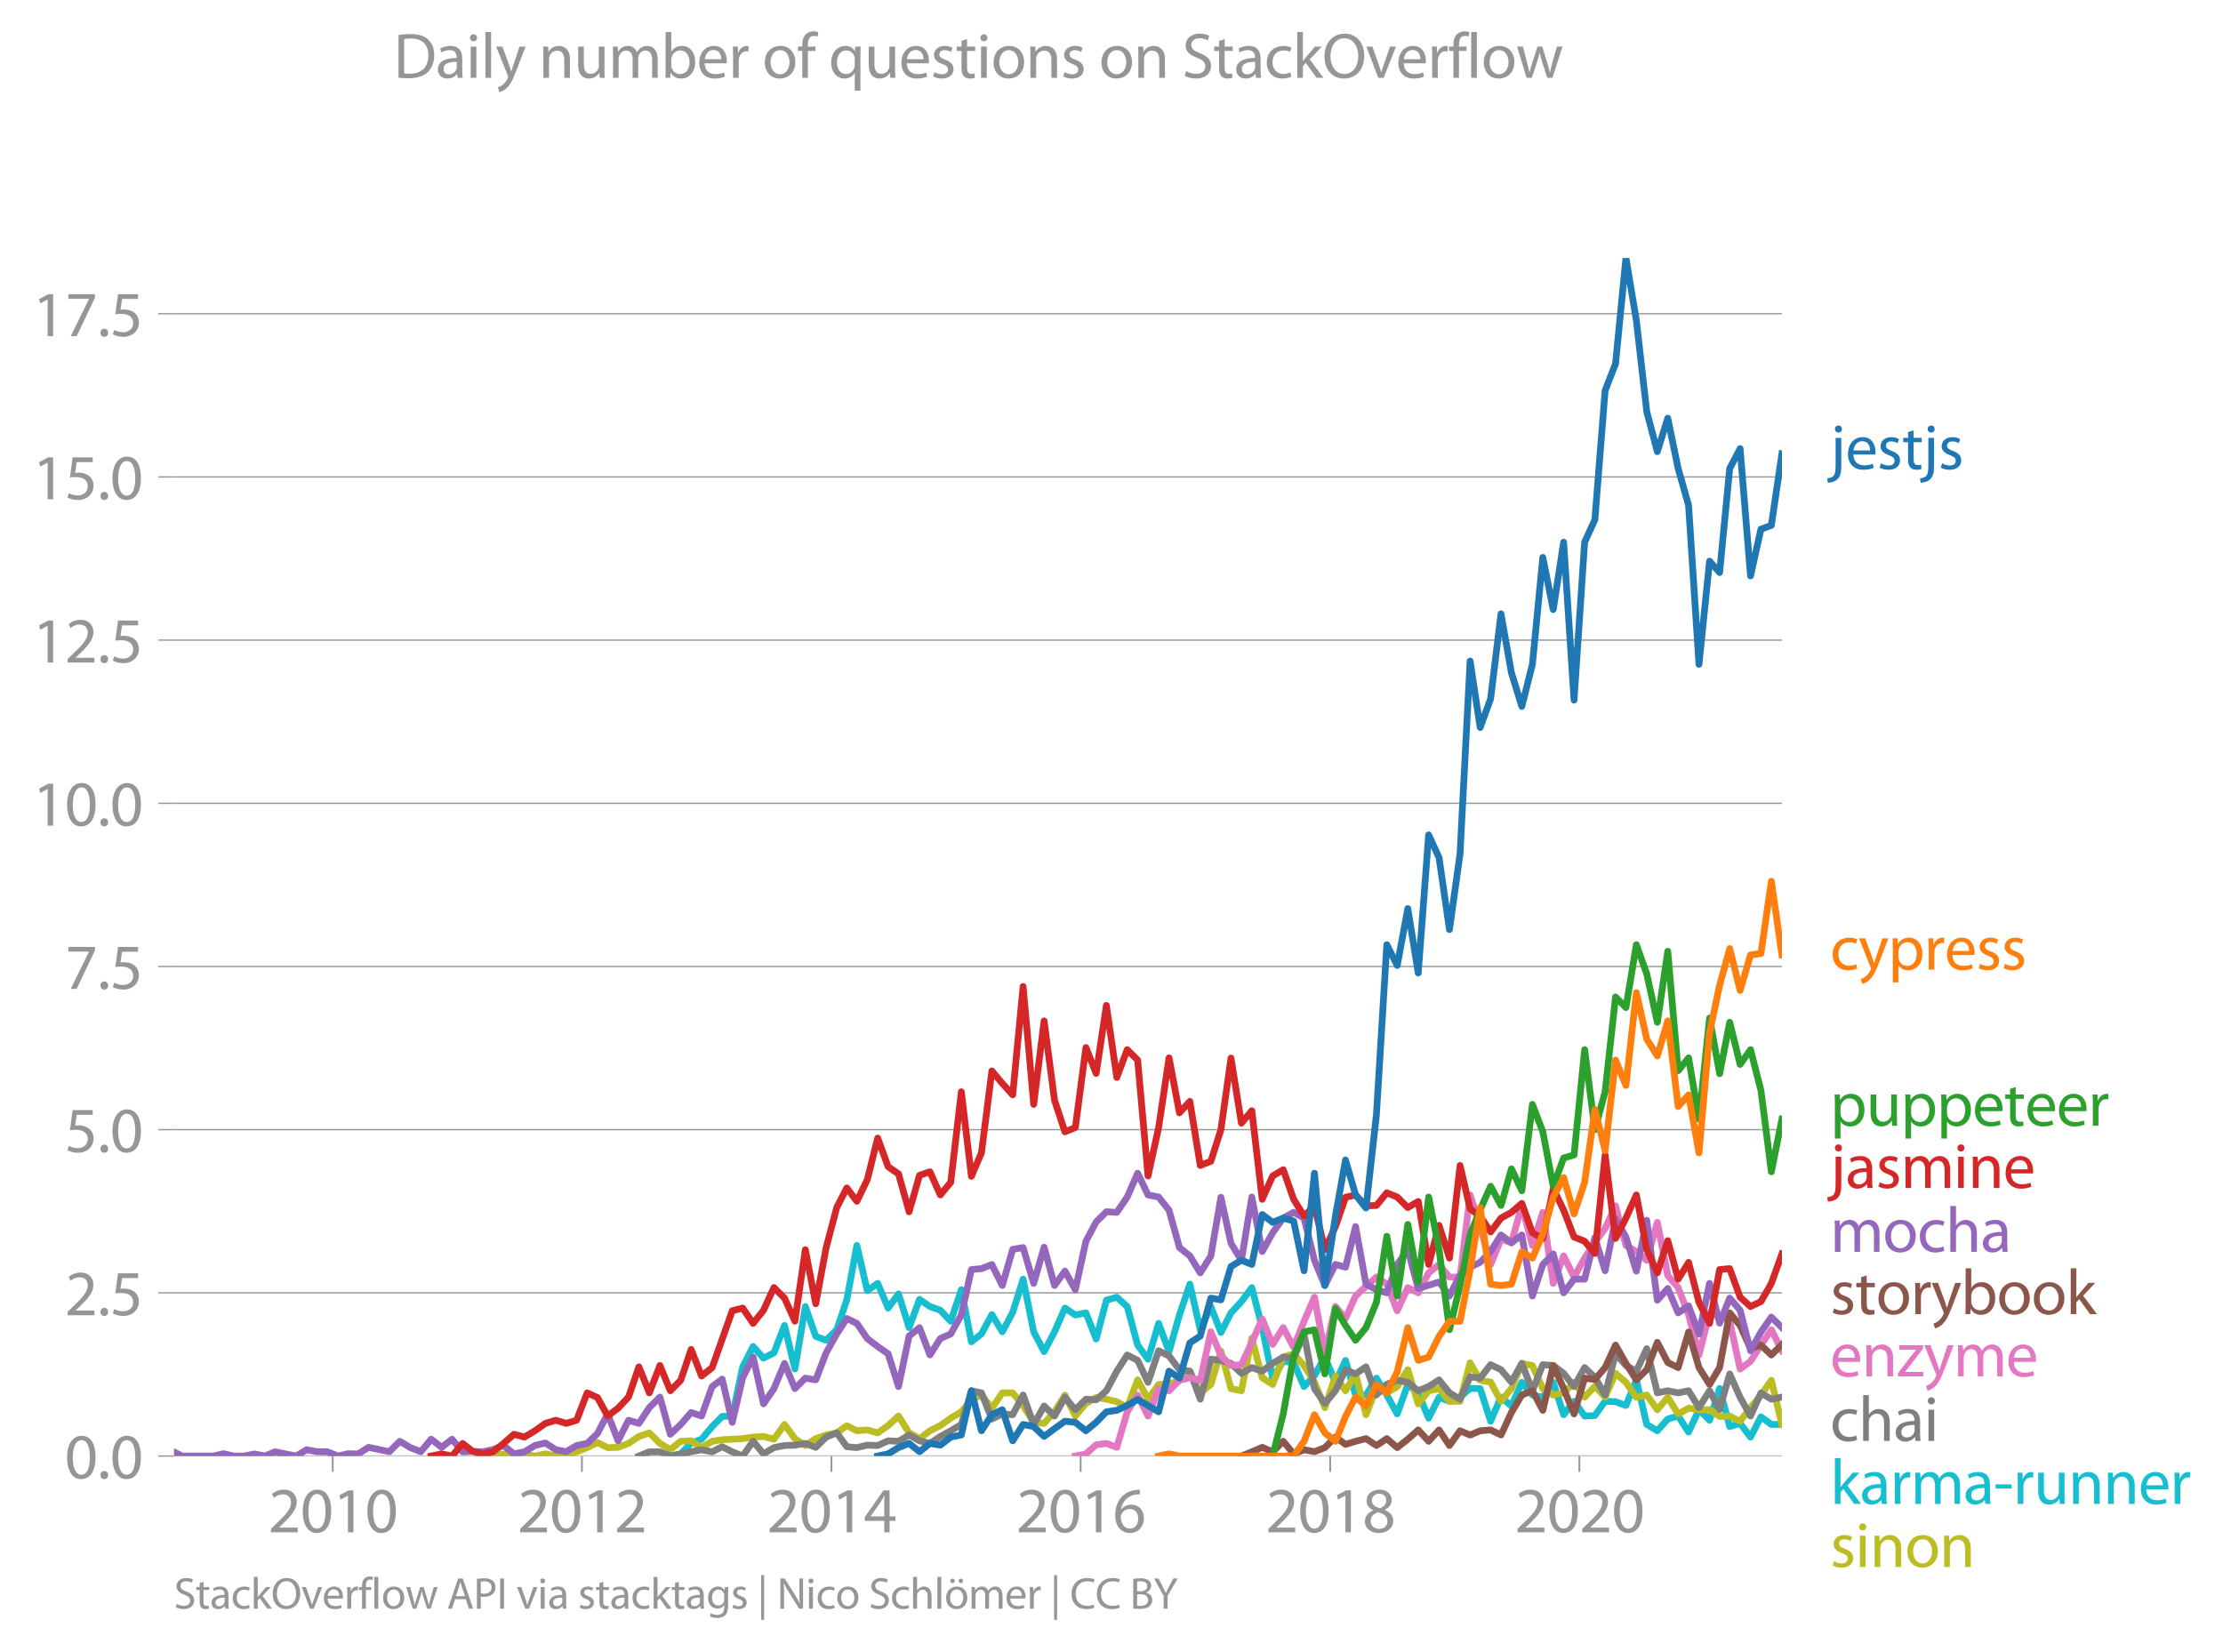 <svg xmlns:xlink="http://www.w3.org/1999/xlink" width="658.29" height="489.243" viewBox="0 0 493.717 366.932" xmlns="http://www.w3.org/2000/svg"><defs><style>*{stroke-linejoin:round;stroke-linecap:butt}</style></defs><g id="figure_1"><path d="M0 366.932h493.717V0H0v366.932z" style="fill:none" id="patch_1"/><g id="axes_1"><path d="M38.643 323.405h357.12V57.293H38.643v266.112z" style="fill:none" id="patch_2"/><g id="matplotlib.axis_1"><g id="xtick_1"><g id="line2d_1"><defs><path id="m5fd5251921" d="M0 0v3.5" style="stroke:#969696;stroke-width:.4"/></defs><use xlink:href="#m5fd5251921" x="73.896" y="323.405" style="fill:#969696;stroke:#969696;stroke-width:.4"/></g><g style="fill:#969696" transform="matrix(.14 0 0 -.14 59.533 340.345)" id="text_1"><defs><path id="MyriadPro-Regular-32" d="M2944 0v467H1075v13l333 307c877 845 1434 1466 1434 2234 0 595-378 1209-1274 1209-480 0-890-179-1178-422l180-397c192 160 505 352 883 352 621 0 825-390 825-813-6-627-486-1164-1548-2176L288 346V0h2656z" transform="scale(.016)"/><path id="MyriadPro-Regular-30" d="M1677 4230c-845 0-1447-768-1447-2163C243 691 794-70 1606-70c922 0 1447 780 1447 2195 0 1325-499 2105-1376 2105zm-32-435c582 0 845-672 845-1696 0-1062-276-1734-852-1734-512 0-844 614-844 1696 0 1133 358 1734 851 1734z" transform="scale(.016)"/><path id="MyriadPro-Regular-31" d="M1510 0h544v4160h-480l-908-486 108-429 724 390h12V0z" transform="scale(.016)"/></defs><use xlink:href="#MyriadPro-Regular-32"/><use xlink:href="#MyriadPro-Regular-30" x="51.3"/><use xlink:href="#MyriadPro-Regular-31" x="102.6"/><use xlink:href="#MyriadPro-Regular-30" x="153.9"/></g></g><g id="xtick_2"><use xlink:href="#m5fd5251921" x="129.24" y="323.405" style="fill:#969696;stroke:#969696;stroke-width:.4" id="line2d_2"/><g style="fill:#969696" transform="matrix(.14 0 0 -.14 114.877 340.345)" id="text_2"><use xlink:href="#MyriadPro-Regular-32"/><use xlink:href="#MyriadPro-Regular-30" x="51.3"/><use xlink:href="#MyriadPro-Regular-31" x="102.6"/><use xlink:href="#MyriadPro-Regular-32" x="153.9"/></g></g><g id="xtick_3"><use xlink:href="#m5fd5251921" x="184.66" y="323.405" style="fill:#969696;stroke:#969696;stroke-width:.4" id="line2d_3"/><g style="fill:#969696" transform="matrix(.14 0 0 -.14 170.297 340.345)" id="text_3"><defs><path id="MyriadPro-Regular-34" d="M2560 0v1133h582v441h-582v2586h-608L96 1504v-371h1933V0h531zM666 1574v13l1017 1415c115 192 218 371 346 614h19c-13-218-19-435-19-653V1574H666z" transform="scale(.016)"/></defs><use xlink:href="#MyriadPro-Regular-32"/><use xlink:href="#MyriadPro-Regular-30" x="51.3"/><use xlink:href="#MyriadPro-Regular-31" x="102.6"/><use xlink:href="#MyriadPro-Regular-34" x="153.9"/></g></g><g id="xtick_4"><use xlink:href="#m5fd5251921" x="240.004" y="323.405" style="fill:#969696;stroke:#969696;stroke-width:.4" id="line2d_4"/><g style="fill:#969696" transform="matrix(.14 0 0 -.14 225.64 340.345)" id="text_4"><defs><path id="MyriadPro-Regular-36" d="M2662 4224c-102 0-243-6-409-32-525-64-986-275-1331-614-410-410-704-1056-704-1876C218 621 800-70 1690-70c864 0 1382 704 1382 1465 0 813-518 1344-1254 1344-461 0-807-217-1005-480h-19c96 685 563 1331 1446 1479 160 25 307 32 422 25v461zM1690 365c-589 0-903 505-916 1190 0 103 26 186 64 250 154 301 468 512 807 512 518 0 857-359 857-954s-326-998-806-998h-6z" transform="scale(.016)"/></defs><use xlink:href="#MyriadPro-Regular-32"/><use xlink:href="#MyriadPro-Regular-30" x="51.3"/><use xlink:href="#MyriadPro-Regular-31" x="102.6"/><use xlink:href="#MyriadPro-Regular-36" x="153.9"/></g></g><g id="xtick_5"><use xlink:href="#m5fd5251921" x="295.424" y="323.405" style="fill:#969696;stroke:#969696;stroke-width:.4" id="line2d_5"/><g style="fill:#969696" transform="matrix(.14 0 0 -.14 281.06 340.345)" id="text_5"><defs><path id="MyriadPro-Regular-38" d="M1062 2170c-512-218-825-589-825-1114C237 448 762-70 1632-70c794 0 1414 486 1414 1209 0 506-320 871-838 1075v20c512 243 685 620 685 972 0 519-403 1024-1210 1024-729 0-1286-448-1286-1107 0-358 198-717 659-934l6-19zm583-1831c-531 0-851 371-832 794 0 397 262 717 749 857 563-160 915-403 915-908 0-423-327-743-832-743zm6 3488c506 0 704-345 704-678 0-378-275-634-633-755-480 128-794 352-794 768 0 358 256 665 723 665z" transform="scale(.016)"/></defs><use xlink:href="#MyriadPro-Regular-32"/><use xlink:href="#MyriadPro-Regular-30" x="51.3"/><use xlink:href="#MyriadPro-Regular-31" x="102.6"/><use xlink:href="#MyriadPro-Regular-38" x="153.9"/></g></g><g id="xtick_6"><use xlink:href="#m5fd5251921" x="350.768" y="323.405" style="fill:#969696;stroke:#969696;stroke-width:.4" id="line2d_6"/><g style="fill:#969696" transform="matrix(.14 0 0 -.14 336.405 340.345)" id="text_6"><use xlink:href="#MyriadPro-Regular-32"/><use xlink:href="#MyriadPro-Regular-30" x="51.3"/><use xlink:href="#MyriadPro-Regular-32" x="102.6"/><use xlink:href="#MyriadPro-Regular-30" x="153.9"/></g></g></g><g id="matplotlib.axis_2"><g id="ytick_1"><path d="M38.643 323.405h357.12" clip-path="url(#p6bb0eca45b)" style="fill:none;stroke:#969696;stroke-width:.3;stroke-linecap:square" id="line2d_7"/><g id="line2d_8"><defs><path id="mb6f6462827" d="M0 0h-3.5" style="stroke:#969696;stroke-width:.3"/></defs><use xlink:href="#mb6f6462827" x="38.643" y="323.405" style="fill:#969696;stroke:#969696;stroke-width:.3"/></g><g style="fill:#969696" transform="matrix(.14 0 0 -.14 14.382 328.375)" id="text_7"><defs><path id="MyriadPro-Regular-2e" d="M710-70c237 0 384 172 384 403 0 237-153 403-377 403S333 570 333 333c0-231 153-403 371-403h6z" transform="scale(.016)"/></defs><use xlink:href="#MyriadPro-Regular-30"/><use xlink:href="#MyriadPro-Regular-2e" x="51.3"/><use xlink:href="#MyriadPro-Regular-30" x="72"/></g></g><g id="ytick_2"><path d="M38.643 287.16h357.12" clip-path="url(#p6bb0eca45b)" style="fill:none;stroke:#969696;stroke-width:.3;stroke-linecap:square" id="line2d_9"/><use xlink:href="#mb6f6462827" x="38.643" y="287.16" style="fill:#969696;stroke:#969696;stroke-width:.3" id="line2d_10"/><g style="fill:#969696" transform="matrix(.14 0 0 -.14 14.382 292.13)" id="text_8"><defs><path id="MyriadPro-Regular-35" d="M2771 4160H781L512 2163c154 19 339 45 576 45 832 0 1190-384 1197-922 0-556-455-902-986-902-377 0-717 128-889 230L269 186C467 58 851-70 1306-70c902 0 1548 608 1548 1420 0 525-268 884-595 1069-256 154-576 224-896 224-153 0-243-13-339-25l160 1068h1587v474z" transform="scale(.016)"/></defs><use xlink:href="#MyriadPro-Regular-32"/><use xlink:href="#MyriadPro-Regular-2e" x="51.3"/><use xlink:href="#MyriadPro-Regular-35" x="72"/></g></g><g id="ytick_3"><path d="M38.643 250.914h357.12" clip-path="url(#p6bb0eca45b)" style="fill:none;stroke:#969696;stroke-width:.3;stroke-linecap:square" id="line2d_11"/><use xlink:href="#mb6f6462827" x="38.643" y="250.914" style="fill:#969696;stroke:#969696;stroke-width:.3" id="line2d_12"/><g style="fill:#969696" transform="matrix(.14 0 0 -.14 14.382 255.884)" id="text_9"><use xlink:href="#MyriadPro-Regular-35"/><use xlink:href="#MyriadPro-Regular-2e" x="51.3"/><use xlink:href="#MyriadPro-Regular-30" x="72"/></g></g><g id="ytick_4"><path d="M38.643 214.669h357.12" clip-path="url(#p6bb0eca45b)" style="fill:none;stroke:#969696;stroke-width:.3;stroke-linecap:square" id="line2d_13"/><use xlink:href="#mb6f6462827" x="38.643" y="214.669" style="fill:#969696;stroke:#969696;stroke-width:.3" id="line2d_14"/><g style="fill:#969696" transform="matrix(.14 0 0 -.14 14.382 219.639)" id="text_10"><defs><path id="MyriadPro-Regular-37" d="M365 4160v-467h2035v-13L595 0h583l1811 3789v371H365z" transform="scale(.016)"/></defs><use xlink:href="#MyriadPro-Regular-37"/><use xlink:href="#MyriadPro-Regular-2e" x="51.3"/><use xlink:href="#MyriadPro-Regular-35" x="72"/></g></g><g id="ytick_5"><path d="M38.643 178.423h357.12" clip-path="url(#p6bb0eca45b)" style="fill:none;stroke:#969696;stroke-width:.3;stroke-linecap:square" id="line2d_15"/><use xlink:href="#mb6f6462827" x="38.643" y="178.423" style="fill:#969696;stroke:#969696;stroke-width:.3" id="line2d_16"/><g style="fill:#969696" transform="matrix(.14 0 0 -.14 7.2 183.393)" id="text_11"><use xlink:href="#MyriadPro-Regular-31"/><use xlink:href="#MyriadPro-Regular-30" x="51.3"/><use xlink:href="#MyriadPro-Regular-2e" x="102.6"/><use xlink:href="#MyriadPro-Regular-30" x="123.3"/></g></g><g id="ytick_6"><path d="M38.643 142.178h357.12" clip-path="url(#p6bb0eca45b)" style="fill:none;stroke:#969696;stroke-width:.3;stroke-linecap:square" id="line2d_17"/><use xlink:href="#mb6f6462827" x="38.643" y="142.178" style="fill:#969696;stroke:#969696;stroke-width:.3" id="line2d_18"/><g style="fill:#969696" transform="matrix(.14 0 0 -.14 7.2 147.148)" id="text_12"><use xlink:href="#MyriadPro-Regular-31"/><use xlink:href="#MyriadPro-Regular-32" x="51.3"/><use xlink:href="#MyriadPro-Regular-2e" x="102.6"/><use xlink:href="#MyriadPro-Regular-35" x="123.3"/></g></g><g id="ytick_7"><path d="M38.643 105.932h357.12" clip-path="url(#p6bb0eca45b)" style="fill:none;stroke:#969696;stroke-width:.3;stroke-linecap:square" id="line2d_19"/><use xlink:href="#mb6f6462827" x="38.643" y="105.932" style="fill:#969696;stroke:#969696;stroke-width:.3" id="line2d_20"/><g style="fill:#969696" transform="matrix(.14 0 0 -.14 7.2 110.902)" id="text_13"><use xlink:href="#MyriadPro-Regular-31"/><use xlink:href="#MyriadPro-Regular-35" x="51.3"/><use xlink:href="#MyriadPro-Regular-2e" x="102.6"/><use xlink:href="#MyriadPro-Regular-30" x="123.3"/></g></g><g id="ytick_8"><path d="M38.643 69.687h357.12" clip-path="url(#p6bb0eca45b)" style="fill:none;stroke:#969696;stroke-width:.3;stroke-linecap:square" id="line2d_21"/><use xlink:href="#mb6f6462827" x="38.643" y="69.687" style="fill:#969696;stroke:#969696;stroke-width:.3" id="line2d_22"/><g style="fill:#969696" transform="matrix(.14 0 0 -.14 7.2 74.657)" id="text_14"><use xlink:href="#MyriadPro-Regular-31"/><use xlink:href="#MyriadPro-Regular-37" x="51.3"/><use xlink:href="#MyriadPro-Regular-2e" x="102.6"/><use xlink:href="#MyriadPro-Regular-35" x="123.3"/></g></g></g><path d="m148.876 323.405 2.314-.468 2.31-2.432 2.313-.841 2.35-2.806 2.237-2.255 2.235-.084 2.314-10.928 2.312-4.505 2.312 2.572 2.313-1.17 2.35-6.08 2.312 9.666 2.314-13.874 2.31 6.625 2.313.858 2.35-2.339 2.237-6.631 2.235-12.076 2.314 10.04 2.312-1.622 2.312 5.488 2.313-3.15 2.35 7.483 2.312-6.267 2.314 1.59 2.31.827 2.313 2.447 2.35-7.015 2.237 11.575 2.235-1.754 2.314-4.287 2.312 3.82 2.312-4.303 2.312-7.39 2.35 11.693 2.313 4.396 2.314-4.396 2.31-5.27 2.313 1.528 2.35-.467 2.275 5.805 2.272-8.611 2.314-.67 2.313 2.073 2.312 8.558 2.312 3.134 2.35-7.95 2.313 6.266 2.314-8.138 2.31-6.843 2.313 10.117 2.35-5.144 2.236 5.762 2.235-4.36 2.314-2.51 2.313-3.102 2.312 8.902 2.312 11.209 2.35-3.742 2.313.265 2.314 5.348 2.31-2.448 2.313-4.1 2.35 5.612 2.236-4.86 2.235 7.666 2.314.031 2.313-3.772 2.312 3.772 2.312 4.178 2.35-6.547 2.313 1.886 2.314 5.597 2.31-4.63 2.313.888 2.35-.935 2.236-1.92 2.235.05 2.314 7.233 2.313-5.363 2.312 1.98 2.312-5.254 2.35 2.806 2.313.515 2.314-3.32 2.31 7.186 2.313-2.978 2.35 3.274 2.274-.113 2.273-3.16 2.314.077 2.312.858 2.313-5.69 2.312 9.899 2.35 1.403 2.312-2.604 2.314-.67 2.311 3.57 2.312-4.973 2.35 2.339 2.237-7.066 2.235 8.469 2.314-.702 2.312 3.04 2.313-4.49 2.312 1.684h2.35" clip-path="url(#p6bb0eca45b)" style="fill:none;stroke:#17becf;stroke-width:1.5;stroke-linecap:square" id="line2d_23"/><path d="m109.529 323.405 2.312-.468 2.312.468 2.313-.468 2.35.468 2.312-.483 2.314.483 2.311-.483 2.312-.452 2.35-.936 2.275-1.129 2.273 1.13 2.314-.063 2.312-.873 2.312-1.543 2.313-.795 2.35 2.338 2.312 1.356 2.314-1.824 2.31-.109 2.313 1.512 2.35-1.403 2.237-.35 2.235-.117 2.314-.125 2.312-.343 2.312-.14 2.313.608 2.35-3.274 2.312 3.149 2.314 1.528 2.31-1.528 2.313-.81 2.35-.468 2.237-1.587 2.235 1.119 2.314-.187 2.312.655 2.312-1.622 2.313-2.12 2.35 3.742 2.312 1.278 2.314-1.746 2.31-1.154 2.313-1.652 2.35-1.403 2.237-2.606 2.235-1.136 2.314 2.931 2.312-3.398 2.312.015 2.312 2.79 2.35 3.742 2.313.234 2.314-2.572 2.31-3.71 2.313 4.645 2.35-2.806 2.275-1.306 2.272.37 2.314.546 2.313 1.325 2.312-6.157 2.312 4.287 2.35-3.274 2.313-.047 2.314-.888 2.31-2.012 2.313 4.818 2.35-1.871 2.236-7.4 2.235 8.335 2.314.468 2.313-11.692 2.312 8.792 2.312 1.497 2.35-6.08 2.313-.733 2.314 2.604 2.31 3.679 2.313 5.674 2.35-7.015 2.236 3.274 2.235-3.742 2.314 9.058 2.313-5.784 2.312.951 2.312-1.418 2.35-3.742 2.313 7.577 2.314-2.9 2.31-.483 2.313 2.821h2.35l2.236-8.552 2.235 3.876 2.314.405 2.313 4.271 2.312-2.821 2.312-5.597 2.35.468 2.313 5.129 2.314 1.418 2.31-.452 2.313-2.354 2.35 3.274 2.274-2.403 2.273 2.403 2.314-5.27 2.312 1.996 2.313 3.32 2.312-.514 2.35 3.274 2.312-2.76 2.314 3.695 2.311-1.278 2.312.343h2.35l2.237 1.487 2.235-.084 2.314 1.154 2.312-3.025 2.313-2.775 2.312-3.304 2.35 9.82" clip-path="url(#p6bb0eca45b)" style="fill:none;stroke:#bcbd22;stroke-width:1.5;stroke-linecap:square" id="line2d_24"/><path d="m141.901 323.405 2.313-.935h2.35l2.312.935 2.314-.468 2.31-.498 2.313-.437 2.35.468 2.237-1.136 2.235 1.136 2.314.935 2.312-3.274 2.312 2.79 2.313-1.387 2.35-.467 2.312-.078 2.314-.39 2.31.873 2.313-2.276 2.35-.935 2.237 3.073 2.235.2 2.314-.545 2.312.078 2.312-1.045 2.313.11 2.35-1.404 2.312 1.294 2.314.577 2.31-1.543 2.313-1.263 2.35-1.403 2.237-7.483 2.235.468 2.314 5.814 2.312-1.138 2.312.172 2.312-4.38 2.35 6.547 2.313-4.1 2.314 2.23 2.31-4.163 2.313 2.76 2.35-2.34 2.275.13 2.272-2 2.314-4.35 2.313-3.6 2.312 1.184 2.312 4.895 2.35-7.015 2.313 1.154 2.314 3.055 2.31.327 2.313 6.22 2.35-8.885 2.236.284 2.235.651 2.314 2.214 2.313-1.279 2.312.795 2.312-1.73 2.35-1.403 2.313.234 2.314-5.379 2.31 12.145 2.313 3.289 2.35-2.806 2.236-4.66 2.235.918 2.314-1.574 2.313 6.251 2.312-2.385 2.312-.888 2.35.467 2.313 1.87 2.314-.934 2.31-1.481 2.313 2.884 2.35 1.403 2.236-4.978 2.235.3 2.314-2.992 2.313 1.122 2.312 2.744 2.312-4.147 2.35 6.08 2.313-5.8 2.314.188 2.31 1.746 2.313 2.93 2.35-4.209 2.274 2.145 2.273 3.935 2.314-9.15 2.312 2.603 2.313 1.262 2.312-5.004 2.35 9.822 2.312-.468 2.314.468 2.311-.468 2.312 3.741 2.35-3.741 2.237 4.142 2.235-7.884 2.314 5.192 2.312 4.162 2.313-5.129 2.312 1.388 2.35-.468" clip-path="url(#p6bb0eca45b)" style="fill:none;stroke:#7f7f7f;stroke-width:1.5;stroke-linecap:square" id="line2d_25"/><g style="fill:#1f77b4" transform="matrix(.14 0 0 -.14 406.477 104.19)" id="text_15"><defs><path id="MyriadPro-Regular-6a" d="M-230-1350c300 0 710 102 960 352 275 281 371 672 371 1273v2823H538V493c0-743-58-992-212-1165C192-819-32-890-288-909l58-441zM826 4320c-212 0-359-154-359-352 0-186 135-346 346-346 224 0 358 160 352 346 0 198-135 352-339 352z" transform="scale(.016)"/><path id="MyriadPro-Regular-65" d="M2957 1446c6 58 19 148 19 263 0 569-269 1459-1280 1459-902 0-1453-736-1453-1670C243 563 813-70 1766-70c493 0 832 108 1031 198l-96 403c-211-89-455-160-858-160-563 0-1049 314-1062 1075h2176zM787 1850c45 390 295 915 864 915 634 0 787-557 781-915H787z" transform="scale(.016)"/><path id="MyriadPro-Regular-73" d="M250 147C467 19 781-70 1120-70c736 0 1158 390 1158 934 0 461-275 730-812 934-404 154-589 269-589 525 0 231 185 423 518 423 288 0 512-103 634-180l141 410c-173 102-448 192-762 192-666 0-1069-410-1069-909 0-371 263-678 819-877 416-153 576-300 576-569 0-256-192-461-601-461-282 0-576 115-743 224L250 147z" transform="scale(.016)"/><path id="MyriadPro-Regular-74" d="M595 3667v-569H115v-429h480V979c0-365 58-640 218-806C947 19 1158-70 1421-70c217 0 390 38 499 83l-26 422c-83-25-172-38-326-38-314 0-422 217-422 601v1671h806v429h-806v742l-551-173z" transform="scale(.016)"/></defs><use xlink:href="#MyriadPro-Regular-6a"/><use xlink:href="#MyriadPro-Regular-65" x="24.3"/><use xlink:href="#MyriadPro-Regular-73" x="74.4"/><use xlink:href="#MyriadPro-Regular-74" x="114"/><use xlink:href="#MyriadPro-Regular-6a" x="147.1"/><use xlink:href="#MyriadPro-Regular-73" x="171.4"/></g><g style="fill:#ff7f0e" transform="matrix(.14 0 0 -.14 406.477 215.36)" id="text_16"><defs><path id="MyriadPro-Regular-63" d="M2579 538c-160-71-371-154-691-154-614 0-1075 442-1075 1158 0 647 384 1172 1094 1172 307 0 519-71 653-148l128 436c-154 76-448 160-781 160-1011 0-1664-692-1664-1645C243 570 851-70 1786-70c416 0 742 108 889 185l-96 423z" transform="scale(.016)"/><path id="MyriadPro-Regular-79" d="M58 3098 1203 243c26-70 39-115 39-147s-20-77-45-134c-128-288-320-506-474-628-166-140-352-230-493-275l141-473c141 25 416 121 691 364 384 333 660 877 1063 1940l845 2208h-596l-614-1818c-77-224-141-461-198-646h-13c-51 185-128 428-199 633L672 3098H58z" transform="scale(.016)"/><path id="MyriadPro-Regular-70" d="M467-1267h557V416h13c185-307 544-486 953-486 730 0 1408 550 1408 1664 0 940-563 1574-1312 1574-505 0-870-224-1100-602h-13l-26 532H442c12-295 25-615 25-1012v-3353zm557 3059c0 77 19 160 38 230 109 423 468 698 852 698 595 0 921-531 921-1152 0-710-345-1197-941-1197-403 0-742 269-844 659-13 71-26 148-26 231v531z" transform="scale(.016)"/><path id="MyriadPro-Regular-72" d="M467 0h557v1651c0 96 13 186 26 263 76 422 358 723 755 723 77 0 134-7 192-19v531c-51 13-96 19-160 19-378 0-717-262-858-678h-25l-20 608H442c19-288 25-602 25-967V0z" transform="scale(.016)"/></defs><use xlink:href="#MyriadPro-Regular-63"/><use xlink:href="#MyriadPro-Regular-79" x="44.8"/><use xlink:href="#MyriadPro-Regular-70" x="91.9"/><use xlink:href="#MyriadPro-Regular-72" x="148.8"/><use xlink:href="#MyriadPro-Regular-65" x="181.5"/><use xlink:href="#MyriadPro-Regular-73" x="231.6"/><use xlink:href="#MyriadPro-Regular-73" x="271.2"/></g><g style="fill:#2ca02c" transform="matrix(.14 0 0 -.14 406.477 250.045)" id="text_17"><defs><path id="MyriadPro-Regular-75" d="M3059 3098h-563V1197c0-103-19-205-51-288-103-250-365-512-743-512-512 0-691 397-691 985v1716H448V1286C448 198 1030-70 1517-70c550 0 877 326 1024 576h13l32-506h499c-19 243-26 525-26 845v2253z" transform="scale(.016)"/></defs><use xlink:href="#MyriadPro-Regular-70"/><use xlink:href="#MyriadPro-Regular-75" x="56.9"/><use xlink:href="#MyriadPro-Regular-70" x="112"/><use xlink:href="#MyriadPro-Regular-70" x="168.9"/><use xlink:href="#MyriadPro-Regular-65" x="225.8"/><use xlink:href="#MyriadPro-Regular-74" x="275.9"/><use xlink:href="#MyriadPro-Regular-65" x="309"/><use xlink:href="#MyriadPro-Regular-65" x="359.1"/><use xlink:href="#MyriadPro-Regular-72" x="409.2"/></g><g style="fill:#d62728" transform="matrix(.14 0 0 -.14 406.477 263.864)" id="text_18"><defs><path id="MyriadPro-Regular-61" d="M2643 1901c0 621-230 1267-1177 1267-391 0-762-109-1018-275l128-371c218 140 518 230 806 230 634 0 704-461 704-717v-64C890 1978 224 1568 224 819c0-448 320-889 947-889 442 0 775 217 947 460h20l44-390h512c-38 211-51 474-51 742v1159zm-544-858c0-57-13-121-32-179-89-262-345-518-749-518-288 0-531 172-531 537 0 602 698 711 1312 698v-538z" transform="scale(.016)"/><path id="MyriadPro-Regular-6d" d="M467 0h551v1869c0 96 12 192 44 275 90 282 346 563 698 563 429 0 646-358 646-851V0h551v1914c0 102 19 204 45 281 96 275 345 512 665 512 455 0 672-358 672-953V0h551v1824c0 1075-608 1344-1018 1344-294 0-499-77-685-218-128-96-249-230-345-403h-13c-135 365-455 621-877 621-512 0-800-275-973-570h-19l-26 500H442c19-256 25-519 25-839V0z" transform="scale(.016)"/><path id="MyriadPro-Regular-69" d="M1030 0v3098H467V0h563zM749 4320c-205 0-352-154-352-352 0-192 141-346 339-346 224 0 365 154 358 346 0 198-134 352-345 352z" transform="scale(.016)"/><path id="MyriadPro-Regular-6e" d="M467 0h563v1862c0 96 13 192 39 263 96 313 384 576 755 576 531 0 717-416 717-915V0h563v1850c0 1062-666 1318-1094 1318-512 0-871-288-1024-582h-13l-32 512H442c19-256 25-519 25-839V0z" transform="scale(.016)"/></defs><use xlink:href="#MyriadPro-Regular-6a"/><use xlink:href="#MyriadPro-Regular-61" x="24.3"/><use xlink:href="#MyriadPro-Regular-73" x="72.5"/><use xlink:href="#MyriadPro-Regular-6d" x="112.1"/><use xlink:href="#MyriadPro-Regular-69" x="195.5"/><use xlink:href="#MyriadPro-Regular-6e" x="218.9"/><use xlink:href="#MyriadPro-Regular-65" x="274.4"/></g><g style="fill:#9467bd" transform="matrix(.14 0 0 -.14 406.477 278.045)" id="text_19"><defs><path id="MyriadPro-Regular-6f" d="M1779 3168c-857 0-1536-608-1536-1645C243 544 890-70 1728-70c749 0 1542 499 1542 1644 0 948-601 1594-1491 1594zm-13-422c666 0 928-666 928-1191 0-697-403-1203-940-1203-551 0-941 512-941 1190 0 589 288 1204 953 1204z" transform="scale(.016)"/><path id="MyriadPro-Regular-68" d="M467 0h563v1869c0 109 7 192 39 269 102 307 390 563 755 563 531 0 717-423 717-922V0h563v1843c0 1069-666 1325-1082 1325-211 0-409-64-576-160-172-96-313-237-403-397h-13v1933H467V0z" transform="scale(.016)"/></defs><use xlink:href="#MyriadPro-Regular-6d"/><use xlink:href="#MyriadPro-Regular-6f" x="83.4"/><use xlink:href="#MyriadPro-Regular-63" x="138.3"/><use xlink:href="#MyriadPro-Regular-68" x="183.1"/><use xlink:href="#MyriadPro-Regular-61" x="238.6"/></g><g style="fill:#8c564b" transform="matrix(.14 0 0 -.14 406.477 291.884)" id="text_20"><defs><path id="MyriadPro-Regular-62" d="M467 800c0-275-13-589-25-800h486l26 512h19c230-410 589-582 1037-582 691 0 1388 550 1388 1657 7 941-537 1581-1305 1581-499 0-858-224-1056-570h-13v1946H467V800zm557 998c0 90 19 167 32 231 115 429 474 691 858 691 601 0 921-531 921-1152 0-710-352-1190-941-1190-409 0-736 268-844 659-13 64-26 134-26 205v556z" transform="scale(.016)"/><path id="MyriadPro-Regular-6b" d="M1024 4544H467V0h557v1165l288 320L2381 0h685L1702 1824l1197 1274h-678l-909-1069c-90-109-198-243-275-352h-13v2867z" transform="scale(.016)"/></defs><use xlink:href="#MyriadPro-Regular-73"/><use xlink:href="#MyriadPro-Regular-74" x="39.6"/><use xlink:href="#MyriadPro-Regular-6f" x="72.7"/><use xlink:href="#MyriadPro-Regular-72" x="127.6"/><use xlink:href="#MyriadPro-Regular-79" x="160.3"/><use xlink:href="#MyriadPro-Regular-62" x="207.4"/><use xlink:href="#MyriadPro-Regular-6f" x="264.3"/><use xlink:href="#MyriadPro-Regular-6f" x="319.2"/><use xlink:href="#MyriadPro-Regular-6b" x="374.1"/></g><g style="fill:#e377c2" transform="matrix(.14 0 0 -.14 406.477 305.724)" id="text_21"><defs><path id="MyriadPro-Regular-7a" d="M115 0h2515v448H819v13c141 160 269 313 397 486l1382 1799 7 352H243v-455h1677v-13c-141-166-269-313-403-480L115 326V0z" transform="scale(.016)"/></defs><use xlink:href="#MyriadPro-Regular-65"/><use xlink:href="#MyriadPro-Regular-6e" x="50.1"/><use xlink:href="#MyriadPro-Regular-7a" x="105.6"/><use xlink:href="#MyriadPro-Regular-79" x="148.4"/><use xlink:href="#MyriadPro-Regular-6d" x="195.5"/><use xlink:href="#MyriadPro-Regular-65" x="278.9"/></g><g style="fill:#7f7f7f" transform="matrix(.14 0 0 -.14 406.477 320.045)" id="text_22"><use xlink:href="#MyriadPro-Regular-63"/><use xlink:href="#MyriadPro-Regular-68" x="44.8"/><use xlink:href="#MyriadPro-Regular-61" x="100.3"/><use xlink:href="#MyriadPro-Regular-69" x="148.5"/></g><g style="fill:#bcbd22" transform="matrix(.14 0 0 -.14 406.477 348.045)" id="text_23"><use xlink:href="#MyriadPro-Regular-73"/><use xlink:href="#MyriadPro-Regular-69" x="39.6"/><use xlink:href="#MyriadPro-Regular-6e" x="63"/><use xlink:href="#MyriadPro-Regular-6f" x="118.5"/><use xlink:href="#MyriadPro-Regular-6e" x="173.4"/></g><g style="fill:#17becf" transform="matrix(.14 0 0 -.14 406.477 334.045)" id="text_24"><defs><path id="MyriadPro-Regular-2d" d="M192 1939v-416h1581v416H192z" transform="scale(.016)"/></defs><use xlink:href="#MyriadPro-Regular-6b"/><use xlink:href="#MyriadPro-Regular-61" x="46.9"/><use xlink:href="#MyriadPro-Regular-72" x="95.1"/><use xlink:href="#MyriadPro-Regular-6d" x="127.8"/><use xlink:href="#MyriadPro-Regular-61" x="211.2"/><use xlink:href="#MyriadPro-Regular-2d" x="259.4"/><use xlink:href="#MyriadPro-Regular-72" x="290.1"/><use xlink:href="#MyriadPro-Regular-75" x="322.8"/><use xlink:href="#MyriadPro-Regular-6e" x="377.9"/><use xlink:href="#MyriadPro-Regular-6e" x="433.4"/><use xlink:href="#MyriadPro-Regular-65" x="488.9"/><use xlink:href="#MyriadPro-Regular-72" x="539"/></g><g style="fill:#969696" transform="matrix(.097 0 0 -.097 38.643 357.303)" id="text_25"><defs><path id="MyriadPro-Regular-53" d="M269 211C499 58 954-70 1370-70c1017 0 1510 582 1510 1248 0 633-371 985-1101 1267-595 230-857 429-857 832 0 294 224 646 812 646 391 0 679-128 820-205l153 455c-192 109-512 211-953 211-839 0-1396-499-1396-1171 0-608 436-973 1140-1223 582-224 812-454 812-857 0-435-332-736-902-736-384 0-749 128-998 281L269 211z" transform="scale(.016)"/><path id="MyriadPro-Regular-4f" d="M2234 4384c-1152 0-2004-896-2004-2266C230 813 1030-70 2170-70c1100 0 2003 787 2003 2272 0 1280-762 2182-1939 2182zm-26-454c928 0 1376-896 1376-1754 0-979-499-1792-1382-1792-877 0-1376 826-1376 1747 0 947 460 1799 1382 1799z" transform="scale(.016)"/><path id="MyriadPro-Regular-76" d="M83 3098 1261 0h537l1216 3098h-588l-602-1741c-102-282-192-538-262-794h-20c-64 256-147 512-249 794L685 3098H83z" transform="scale(.016)"/><path id="MyriadPro-Regular-66" d="M1082 0v2669h748v429h-748v166c0 474 121 896 601 896 160 0 275-32 359-70l76 435c-108 45-281 89-480 89-262 0-544-83-755-288-262-249-358-646-358-1081v-147H90v-429h435V0h557z" transform="scale(.016)"/><path id="MyriadPro-Regular-6c" d="M467 0h563v4544H467V0z" transform="scale(.016)"/><path id="MyriadPro-Regular-77" d="M115 3098 1050 0h512l499 1472c109 333 205 653 281 1024h13c77-365 167-672 275-1018L3104 0h512l998 3098h-556l-442-1556c-102-364-186-691-237-1004h-19c-70 313-160 640-275 1011l-480 1549h-474l-505-1575c-103-339-205-672-276-985h-19c-57 320-141 640-230 985L691 3098H115z" transform="scale(.016)"/><path id="MyriadPro-Regular-41" d="M2714 1357 3174 0h596L2298 4314h-672L160 0h576l448 1357h1530zm-1415 435 423 1248c83 262 153 525 217 781h13c64-250 128-506 224-787l422-1242H1299z" transform="scale(.016)"/><path id="MyriadPro-Regular-50" d="M486 0h557v1728c128-32 282-38 448-38 544 0 1024 160 1319 473 217 224 332 531 332 922 0 384-140 697-377 902-256 231-659 359-1210 359-448 0-800-39-1069-84V0zm557 3859c96 26 282 45 525 45 614 0 1018-275 1018-845 0-595-410-921-1082-921-186 0-339 12-461 44v1677z" transform="scale(.016)"/><path id="MyriadPro-Regular-49" d="M486 4314V0h557v4314H486z" transform="scale(.016)"/><path id="MyriadPro-Regular-67" d="M3110 2246c0 378 13 628 26 852h-493l-25-468h-13c-135 256-429 538-967 538-710 0-1395-595-1395-1645C243 666 794 13 1562 13c480 0 812 230 985 518h13V186c0-781-422-1082-998-1082-384 0-704 115-909 243l-141-429c250-166 659-256 1030-256 391 0 826 90 1127 372 301 268 441 704 441 1414v1798zm-556-928c0-96-13-204-45-300-122-359-435-576-781-576-608 0-915 505-915 1113 0 717 384 1171 921 1171 410 0 685-268 788-595 25-77 32-160 32-256v-557z" transform="scale(.016)"/><path id="MyriadPro-Regular-7c" d="M550 4800v-6400h429v6400H550z" transform="scale(.016)"/><path id="MyriadPro-Regular-4e" d="M1011 0v1843c0 717-13 1235-45 1779l20 7c217-467 505-960 806-1440L3162 0h563v4314h-525V2509c0-672 13-1197 64-1773l-13-6c-205 441-454 896-774 1401L1094 4314H486V0h525z" transform="scale(.016)"/><path id="MyriadPro-Regular-f6" d="M1165 3648c185 0 313 154 313 326 0 186-134 327-313 327s-327-147-327-327c0-172 135-326 320-326h7zm1184 0c185 0 313 154 313 326 0 186-134 327-313 327s-320-147-320-327c0-172 128-326 313-326h7zm-570-480c-857 0-1536-608-1536-1645C243 544 890-70 1728-70c749 0 1542 499 1542 1644 0 948-601 1594-1491 1594zm-13-422c666 0 928-666 928-1191 0-697-403-1203-940-1203-551 0-941 512-941 1190 0 589 288 1204 953 1204z" transform="scale(.016)"/><path id="MyriadPro-Regular-43" d="M3386 582c-224-108-570-179-909-179-1050 0-1658 679-1658 1735 0 1132 672 1779 1683 1779 359 0 660-77 871-179l134 454c-147 77-486 192-1024 192-1337 0-2253-915-2253-2266C230 704 1146-70 2362-70c524 0 934 108 1139 211l-115 441z" transform="scale(.016)"/><path id="MyriadPro-Regular-42" d="M486 13c186-26 480-51 864-51 704 0 1191 128 1492 403 217 211 364 493 364 864 0 640-480 979-889 1081v13c454 167 729 531 729 947 0 340-134 596-358 762-269 218-627 314-1184 314-390 0-774-39-1018-90V13zm557 3865c90 20 237 39 493 39 563 0 947-199 947-704 0-416-345-723-934-723h-506v1388zm0-1811h461c608 0 1114-243 1114-832 0-627-532-838-1108-838-198 0-358 6-467 25v1645z" transform="scale(.016)"/><path id="MyriadPro-Regular-59" d="M2010 0v1837l1446 2477h-634l-620-1191c-167-326-314-608-436-889h-12c-135 300-263 563-429 889L717 4314H83l1363-2484V0h564z" transform="scale(.016)"/></defs><use xlink:href="#MyriadPro-Regular-53"/><use xlink:href="#MyriadPro-Regular-74" x="49.3"/><use xlink:href="#MyriadPro-Regular-61" x="82.4"/><use xlink:href="#MyriadPro-Regular-63" x="130.6"/><use xlink:href="#MyriadPro-Regular-6b" x="175.4"/><use xlink:href="#MyriadPro-Regular-4f" x="222.3"/><use xlink:href="#MyriadPro-Regular-76" x="291.2"/><use xlink:href="#MyriadPro-Regular-65" x="339.3"/><use xlink:href="#MyriadPro-Regular-72" x="389.4"/><use xlink:href="#MyriadPro-Regular-66" x="422.1"/><use xlink:href="#MyriadPro-Regular-6c" x="451.3"/><use xlink:href="#MyriadPro-Regular-6f" x="474.9"/><use xlink:href="#MyriadPro-Regular-77" x="529.8"/><use xlink:href="#MyriadPro-Regular-20" x="603.4"/><use xlink:href="#MyriadPro-Regular-41" x="624.6"/><use xlink:href="#MyriadPro-Regular-50" x="685.8"/><use xlink:href="#MyriadPro-Regular-49" x="739"/><use xlink:href="#MyriadPro-Regular-20" x="762.9"/><use xlink:href="#MyriadPro-Regular-76" x="784.1"/><use xlink:href="#MyriadPro-Regular-69" x="832.2"/><use xlink:href="#MyriadPro-Regular-61" x="855.6"/><use xlink:href="#MyriadPro-Regular-20" x="903.8"/><use xlink:href="#MyriadPro-Regular-73" x="925"/><use xlink:href="#MyriadPro-Regular-74" x="964.6"/><use xlink:href="#MyriadPro-Regular-61" x="997.7"/><use xlink:href="#MyriadPro-Regular-63" x="1045.9"/><use xlink:href="#MyriadPro-Regular-6b" x="1090.7"/><use xlink:href="#MyriadPro-Regular-74" x="1137.6"/><use xlink:href="#MyriadPro-Regular-61" x="1170.7"/><use xlink:href="#MyriadPro-Regular-67" x="1218.9"/><use xlink:href="#MyriadPro-Regular-73" x="1274.8"/><use xlink:href="#MyriadPro-Regular-20" x="1314.4"/><use xlink:href="#MyriadPro-Regular-7c" x="1335.6"/><use xlink:href="#MyriadPro-Regular-20" x="1359.5"/><use xlink:href="#MyriadPro-Regular-4e" x="1380.7"/><use xlink:href="#MyriadPro-Regular-69" x="1446.5"/><use xlink:href="#MyriadPro-Regular-63" x="1469.9"/><use xlink:href="#MyriadPro-Regular-6f" x="1514.7"/><use xlink:href="#MyriadPro-Regular-20" x="1569.6"/><use xlink:href="#MyriadPro-Regular-53" x="1590.8"/><use xlink:href="#MyriadPro-Regular-63" x="1640.1"/><use xlink:href="#MyriadPro-Regular-68" x="1684.9"/><use xlink:href="#MyriadPro-Regular-6c" x="1740.4"/><use xlink:href="#MyriadPro-Regular-f6" x="1764"/><use xlink:href="#MyriadPro-Regular-6d" x="1818.9"/><use xlink:href="#MyriadPro-Regular-65" x="1902.3"/><use xlink:href="#MyriadPro-Regular-72" x="1952.4"/><use xlink:href="#MyriadPro-Regular-20" x="1985.1"/><use xlink:href="#MyriadPro-Regular-7c" x="2006.3"/><use xlink:href="#MyriadPro-Regular-20" x="2030.2"/><use xlink:href="#MyriadPro-Regular-43" x="2051.4"/><use xlink:href="#MyriadPro-Regular-43" x="2109.4"/><use xlink:href="#MyriadPro-Regular-20" x="2167.4"/><use xlink:href="#MyriadPro-Regular-42" x="2188.6"/><use xlink:href="#MyriadPro-Regular-59" x="2242.8"/></g><g style="fill:#969696" transform="matrix(.14 0 0 -.14 87.417 17.293)" id="text_26"><defs><path id="MyriadPro-Regular-44" d="M486 13c282-32 615-51 1012-51 838 0 1504 217 1907 620 403 397 621 973 621 1677 0 698-224 1197-608 1549-378 352-948 538-1748 538-441 0-844-39-1184-90V13zm557 3833c147 32 365 58 653 58 1178 0 1754-646 1747-1664 0-1165-646-1830-1837-1830-217 0-422 6-563 32v3404z" transform="scale(.016)"/><path id="MyriadPro-Regular-71" d="M2579-1267h563v3513c0 320 7 589 20 852h-532l-19-468h-13c-153 301-473 538-953 538-653 0-1402-512-1402-1670C243 557 832-70 1555-70c499 0 845 243 1011 550h13v-1747zm0 2528c0-83-19-192-45-269-128-390-441-614-806-614-621 0-915 537-915 1152 0 697 352 1190 934 1190 423 0 723-294 807-640 19-70 25-160 25-237v-582z" transform="scale(.016)"/></defs><use xlink:href="#MyriadPro-Regular-44"/><use xlink:href="#MyriadPro-Regular-61" x="66.6"/><use xlink:href="#MyriadPro-Regular-69" x="114.8"/><use xlink:href="#MyriadPro-Regular-6c" x="138.2"/><use xlink:href="#MyriadPro-Regular-79" x="161.8"/><use xlink:href="#MyriadPro-Regular-20" x="208.9"/><use xlink:href="#MyriadPro-Regular-6e" x="230.1"/><use xlink:href="#MyriadPro-Regular-75" x="285.6"/><use xlink:href="#MyriadPro-Regular-6d" x="340.7"/><use xlink:href="#MyriadPro-Regular-62" x="424.1"/><use xlink:href="#MyriadPro-Regular-65" x="481"/><use xlink:href="#MyriadPro-Regular-72" x="531.1"/><use xlink:href="#MyriadPro-Regular-20" x="563.8"/><use xlink:href="#MyriadPro-Regular-6f" x="585"/><use xlink:href="#MyriadPro-Regular-66" x="639.9"/><use xlink:href="#MyriadPro-Regular-20" x="669.1"/><use xlink:href="#MyriadPro-Regular-71" x="690.3"/><use xlink:href="#MyriadPro-Regular-75" x="746.6"/><use xlink:href="#MyriadPro-Regular-65" x="801.7"/><use xlink:href="#MyriadPro-Regular-73" x="851.8"/><use xlink:href="#MyriadPro-Regular-74" x="891.4"/><use xlink:href="#MyriadPro-Regular-69" x="924.5"/><use xlink:href="#MyriadPro-Regular-6f" x="947.9"/><use xlink:href="#MyriadPro-Regular-6e" x="1002.8"/><use xlink:href="#MyriadPro-Regular-73" x="1058.3"/><use xlink:href="#MyriadPro-Regular-20" x="1097.9"/><use xlink:href="#MyriadPro-Regular-6f" x="1119.1"/><use xlink:href="#MyriadPro-Regular-6e" x="1174"/><use xlink:href="#MyriadPro-Regular-20" x="1229.5"/><use xlink:href="#MyriadPro-Regular-53" x="1250.7"/><use xlink:href="#MyriadPro-Regular-74" x="1300"/><use xlink:href="#MyriadPro-Regular-61" x="1333.1"/><use xlink:href="#MyriadPro-Regular-63" x="1381.3"/><use xlink:href="#MyriadPro-Regular-6b" x="1426.1"/><use xlink:href="#MyriadPro-Regular-4f" x="1473"/><use xlink:href="#MyriadPro-Regular-76" x="1541.9"/><use xlink:href="#MyriadPro-Regular-65" x="1590"/><use xlink:href="#MyriadPro-Regular-72" x="1640.1"/><use xlink:href="#MyriadPro-Regular-66" x="1672.8"/><use xlink:href="#MyriadPro-Regular-6c" x="1702"/><use xlink:href="#MyriadPro-Regular-6f" x="1725.6"/><use xlink:href="#MyriadPro-Regular-77" x="1780.5"/></g><path d="m238.829 323.405 2.35-.468 2.275-2.032 2.272-.306 2.314.873 2.313-7.888 2.312-3.71 2.312 4.645 2.35-6.08 2.313.468 2.314-2.338 2.31-.562 2.313.562 2.35-10.757 2.236 5.328 2.235 2.155 2.314-.187 2.313-4.958 2.312-5.191 2.312 5.659 2.35-3.742 2.313 4.365 2.314-5.768 2.31-5.347 2.313 12.363 2.35-10.29 2.236 2.656 2.235-4.994 2.314-2.151 2.313-2.058 2.312 1.575 2.312 5.908 2.35-5.145 2.313 1.17 2.314-4.443 2.31-1.84 2.313 2.775h2.35l2.236-18.24 2.235 7.016 2.314 8.45 2.313-5.644 2.312.81 2.312-8.293 2.35 8.886 2.313-7.358 2.314 15.776 2.31-6.111 2.313 4.708 2.35-4.21 2.274-3.531 2.273-3.016 2.314-5.066 2.312 8.808 2.313 1.34 2.312 1.934 2.35-8.419 2.312 11.801 2.314 2.697 2.311 6.002 2.312 8.964 2.35-9.353 2.237.735 2.235 1.135 2.314 10.601 2.312-1.715 2.313-3.6 2.312-3.415 2.35 4.677" clip-path="url(#p6bb0eca45b)" style="fill:none;stroke:#e377c2;stroke-width:1.5;stroke-linecap:square" id="line2d_26"/><path d="m275.712 323.405 2.313-.935 2.312-.998 2.312.998 2.35-2.339 2.313 2.79 2.314-.919 2.31.437 2.313-.905 2.35-2.338 2.236 1.62 2.235-.685 2.314-.592 2.313 1.528 2.312-1.528 2.312 1.995 2.35-1.87 2.313-2.058 2.314 2.525 2.31-2.525 2.313 3.46 2.35-3.273 2.236.952 2.235-.952 2.314-.187 2.313 1.122 2.312-4.988 2.312-3.898 2.35-.935 2.313 4.35 2.314-9.962 2.31 5.129 2.313 5.627 2.35-7.95 2.274.306 2.273-2.645 2.314-5.004 2.312 4.069 2.313 3.664 2.312-2.26 2.35-6.08 2.312 4.473 2.314 1.138 2.311-7.903 2.312 7.903 2.35 3.742 2.237-3.775 2.235-12.126 2.314 2.806 2.312 5.144 2.313-.795 2.312 2.198 2.35-2.338" clip-path="url(#p6bb0eca45b)" style="fill:none;stroke:#8c564b;stroke-width:1.5;stroke-linecap:square" id="line2d_27"/><path d="m38.643 322.499 1.783.906H47.4l2.236-.518 2.235.518h2.314l2.312-.468 2.313.468 2.312-.935 4.662.935 2.314-1.403 2.311.437 2.312.03 2.35.936 2.237-.518 2.235.05 2.314-1.465 4.625.967 2.312-2.308 2.35 1.403 2.312.905 2.314-2.775 2.311 1.808 2.312-1.808 2.35 2.806 2.237-.1 2.235.1 2.314-.515 2.312-.888 2.312 1.855 2.313-.452 2.35-1.403 2.312-.562 2.314 1.497 2.311.437 2.312-1.372 2.35-.468 2.275-2.193 2.273-4.355 2.314 5.971 2.312-4.567 2.312.701 2.313-3.508 2.35-2.338 2.312 8.262 2.314-2.182 2.31-2.65 2.313.78 2.35-6.548 2.237-1.654 2.235 9.604 2.314-9.915 2.312-4.583 2.312 10.383 2.313-3.368 2.35-5.612 2.312 5.597 2.314-2.323 2.31.39 2.313-6.002 2.35-4.21 2.237-3.424 2.235 1.086 2.314 3.367 2.312 1.778 2.312 1.605 2.313 7.28 2.35-11.224 2.312-1.855 2.314 6.064 2.31-3.648 2.313-1.029 2.35-4.209 2.237-10.088 2.235-.2 2.314-.905 2.312 4.646 2.312-8.029 2.312-.39 2.35 7.951 2.313-8.044 2.314 8.512 2.31-3.196 2.313 4.131 2.35-10.757 2.275-4.29 2.272-2.257 2.314.125 2.313-3.399 2.312-5.3 2.312 4.832 2.35.468 2.313 2.915 2.314 8.31 2.31 1.839 2.313 3.773 2.35-3.742 2.236-13.045 2.235 10.24 2.314 3.74 2.313-14.03 2.312 12.097 2.312-4.146 2.35-3.274 2.313-1.278 2.314 1.278 2.31 9.354 2.313 5.612 2.35-4.677 2.236.618 2.235-9.036 2.314 12.799 2.313 1.231 2.312.702 2.312-6.314 2.35-3.274 2.313 8.621 4.624-1.45 2.313 3.118 2.35-4.677 2.236-1.72 2.235-1.086 2.314-2.4 2.313-3.68 2.312 1.746 2.312-1.746 2.35 13.563 2.313-6.984 2.314-2.37 2.31 8.653 2.313-3.04h2.35l2.274-9.209 2.273 7.338 2.314-11.52 2.312 4.037 2.313 7.56 2.312-11.301 2.35 17.772 2.312-2.604 2.314 5.41 2.311-1.544 2.312 6.22 2.35-11.224 2.237 8.836 2.235-5.562 2.314 2.697 2.312 8.995 2.313-4.162 2.312-3.321 2.35 2.338h0" clip-path="url(#p6bb0eca45b)" style="fill:none;stroke:#9467bd;stroke-width:1.5;stroke-linecap:square" id="line2d_28"/><path d="m95.77 323.405 2.311-.483 2.312.483 2.35-2.806 2.237 1.77 2.235.568 2.314-.498 2.312-1.84 2.312-2.027 2.313.624 2.35-1.403 2.312-1.637 2.314-.701 2.311.701 2.312-.701 2.35-6.08 2.275 1.032 2.273 4.112 2.314-1.746 2.312-2.463 2.312-6.72 2.313 5.785 2.35-6.08 2.312 5.612 2.314-2.338 2.31-6.844 2.313 5.908 2.35-1.87 4.472-12.628 2.314-.592 2.312 3.398 2.312-2.915 2.313-5.036 2.35 2.339 2.312 5.113 2.314-15.87 2.31 12.004 2.313-12.472 2.35-8.886 2.237-4.359 2.235 2.956 2.314-4.786 2.312-9.244 2.312 6.345 2.313 1.606 2.35 8.418 2.312-8.091 2.314-.795 2.31 5.144 2.313-2.806 2.35-20.11 2.237 18.774 2.235-5.211 2.314-18.193 2.312 2.76 2.312 2.556 2.312-24.07 2.35 26.19 2.313-18.551 2.314 17.616 2.31 7.03 2.313-.95 2.35-17.773 2.275 5.742 2.272-15.095 2.314 15.995 2.313-6.174 2.312 2.307 2.312 25.754 2.35-10.757 2.313-15.48 2.314 12.207 2.31-2.541 2.313 14.233 2.35-.936 2.236-7.015 2.235-15.901 2.314 14.451 2.313-2.759 2.312 19.674 2.312-5.176L285 259.8l2.313 6.579 2.314 3.71 2.31-2.26 2.313 9.743 2.35-5.144 2.236-6.498 2.235-.518 2.314 2.417 2.313-.078 2.312-2.822 2.312.951 2.35 2.338 2.313-1.356 2.314 13.984 2.31-8.668 2.313 7.265 2.35-20.578 2.236 9.654 2.235 1.57 2.314 3.539 2.313-3.071 2.312-1.278 2.312-1.996 2.35 6.548 2.313 1.247 2.314-11.069 2.31 4.786 2.313 5.971 2.35.935 2.274 2.71 2.273-21.885 2.314 18.552 2.312-4.521 2.313-5.145 2.312 12.16 2.35 5.145 2.312-7.156 2.314 8.559 2.311-3.726 2.312 8.87 2.35 4.677 2.237-11.96 2.235-.2 2.314 6.345 2.312 2.074 2.313-1.107 2.312-4.038 2.35-6.548h0" clip-path="url(#p6bb0eca45b)" style="fill:none;stroke:#d62728;stroke-width:1.5;stroke-linecap:square" id="line2d_29"/><path d="m282.65 323.405 2.35-9.354 2.312-12.876 2.314-5.363 2.31-.437 2.313 9.79 2.35-14.498 2.236 3.742 2.235 3.274 2.314-2.791 2.313-5.628 2.312-14.67 2.312 13.267 2.35-15.901 2.313 12.783 2.314-18.863 2.31 11.614 2.313 17.85 2.35-9.821 2.236-11.308 2.235-5.529 2.314-5.207 2.313 4.272 2.312-8.138 2.312 4.864 2.35-19.175 2.313 6.095 2.314 12.145 2.31-6.345 2.313-.67 2.35-23.385 2.274 17.772 2.273-8.418 2.314-21.062 2.312 2.355 2.313-13.953 2.312 6.47 2.35 10.756 2.312-15.776 2.314 26.533 2.311-2.853 2.312 13.61 2.35-22.45 2.237 12.361 2.235-11.425 2.314 9.354 2.312-3.274 2.313 9.073 2.312 18.053 2.35-11.692" clip-path="url(#p6bb0eca45b)" style="fill:none;stroke:#2ca02c;stroke-width:1.5;stroke-linecap:square" id="line2d_30"/><path d="m257.327 323.405 2.313-.483 2.314.483H287.312l2.314-3.274 2.31-5.908 2.313 4.038 2.35 1.87 2.236-5.528 2.235-4.293 2.314 1.98 2.313-4.786 2.312 1.886 2.312-4.692 2.35-9.822 2.313 7.265 2.314-.717 2.31-4.599 2.313-3.352h2.35l2.236-11.491 2.235-13.764 2.314 17.009 2.313.296 2.312-.296 2.312-7.187 2.35 1.403 2.313-5.332 2.314-8.231 2.31-4.334 2.313 8.076 2.35-7.016 2.274-16.191 2.273 9.176 2.314-20.142 2.312 5.644 2.313-20.625 2.312 10.336 2.35 3.741 2.312-7.794 2.314 19.019 2.311-2.588 2.312 12.877 2.35-26.658 2.237-10.59 2.235-8.118 2.314 9.292 2.312-7.889 2.313-.327 2.312-16.042 2.35 16.37" clip-path="url(#p6bb0eca45b)" style="fill:none;stroke:#ff7f0e;stroke-width:1.5;stroke-linecap:square" id="line2d_31"/><path d="m194.933 323.405 2.312-.483 2.313-1.388 2.35-.935 2.312 1.84 2.314-1.84 2.31.39 2.313-1.793 2.35-.468 2.237-9.821 2.235 8.886 2.314-3.57 2.312-1.107 2.312 6.906 2.312-3.632 2.35.468 2.313 2.198 2.314-1.73 2.31-1.653 2.313.25 2.35 1.87 2.275-1.887 2.272-2.322 2.314-.328 2.313-1.075 2.312-1.341 2.312 1.34 2.35 1.404 2.313-9.027 2.314 1.544 2.31-7.826 2.313-1.528 2.35-8.418 2.236.384 2.235-7.4 2.314-1.402 2.313.935 2.312-11.084 2.312 1.73 2.35-.935 2.313.655 2.314 11.037 2.31-21.67 2.313 24.944 2.35-15.434 2.236-12.444 2.235 7.767 2.314 2.9 2.313-20.672 2.312-37.804 2.312 4.599 2.35-12.628 2.313 14.311 2.314-30.68 2.31 5.067 2.313 15.98 2.35-16.837 2.236-42.81 2.235 14.749 2.314-6.36 2.313-18.895 2.312 13.095 2.312 7.483 2.35-9.354 2.313-23.743 2.314 11.583 2.31-14.966 2.313 35.077 2.35-35.077 2.274-4.999 2.273-28.674 2.314-5.955 2.312-23.509 2.313 13.844 2.312 20.297 2.35 8.886 2.312-7.436 2.314 11.177 2.311 8.154 2.312 35.341 2.35-22.916 2.237 2.522 2.235-23.1 2.314-4.412 2.312 28.263 2.313-10.382 2.312-.842 2.35-15.901" clip-path="url(#p6bb0eca45b)" style="fill:none;stroke:#1f77b4;stroke-width:1.5;stroke-linecap:square" id="line2d_32"/></g></g><defs><clipPath id="p6bb0eca45b"><path d="M38.643 57.293h357.12v266.112H38.643z"/></clipPath></defs></svg>